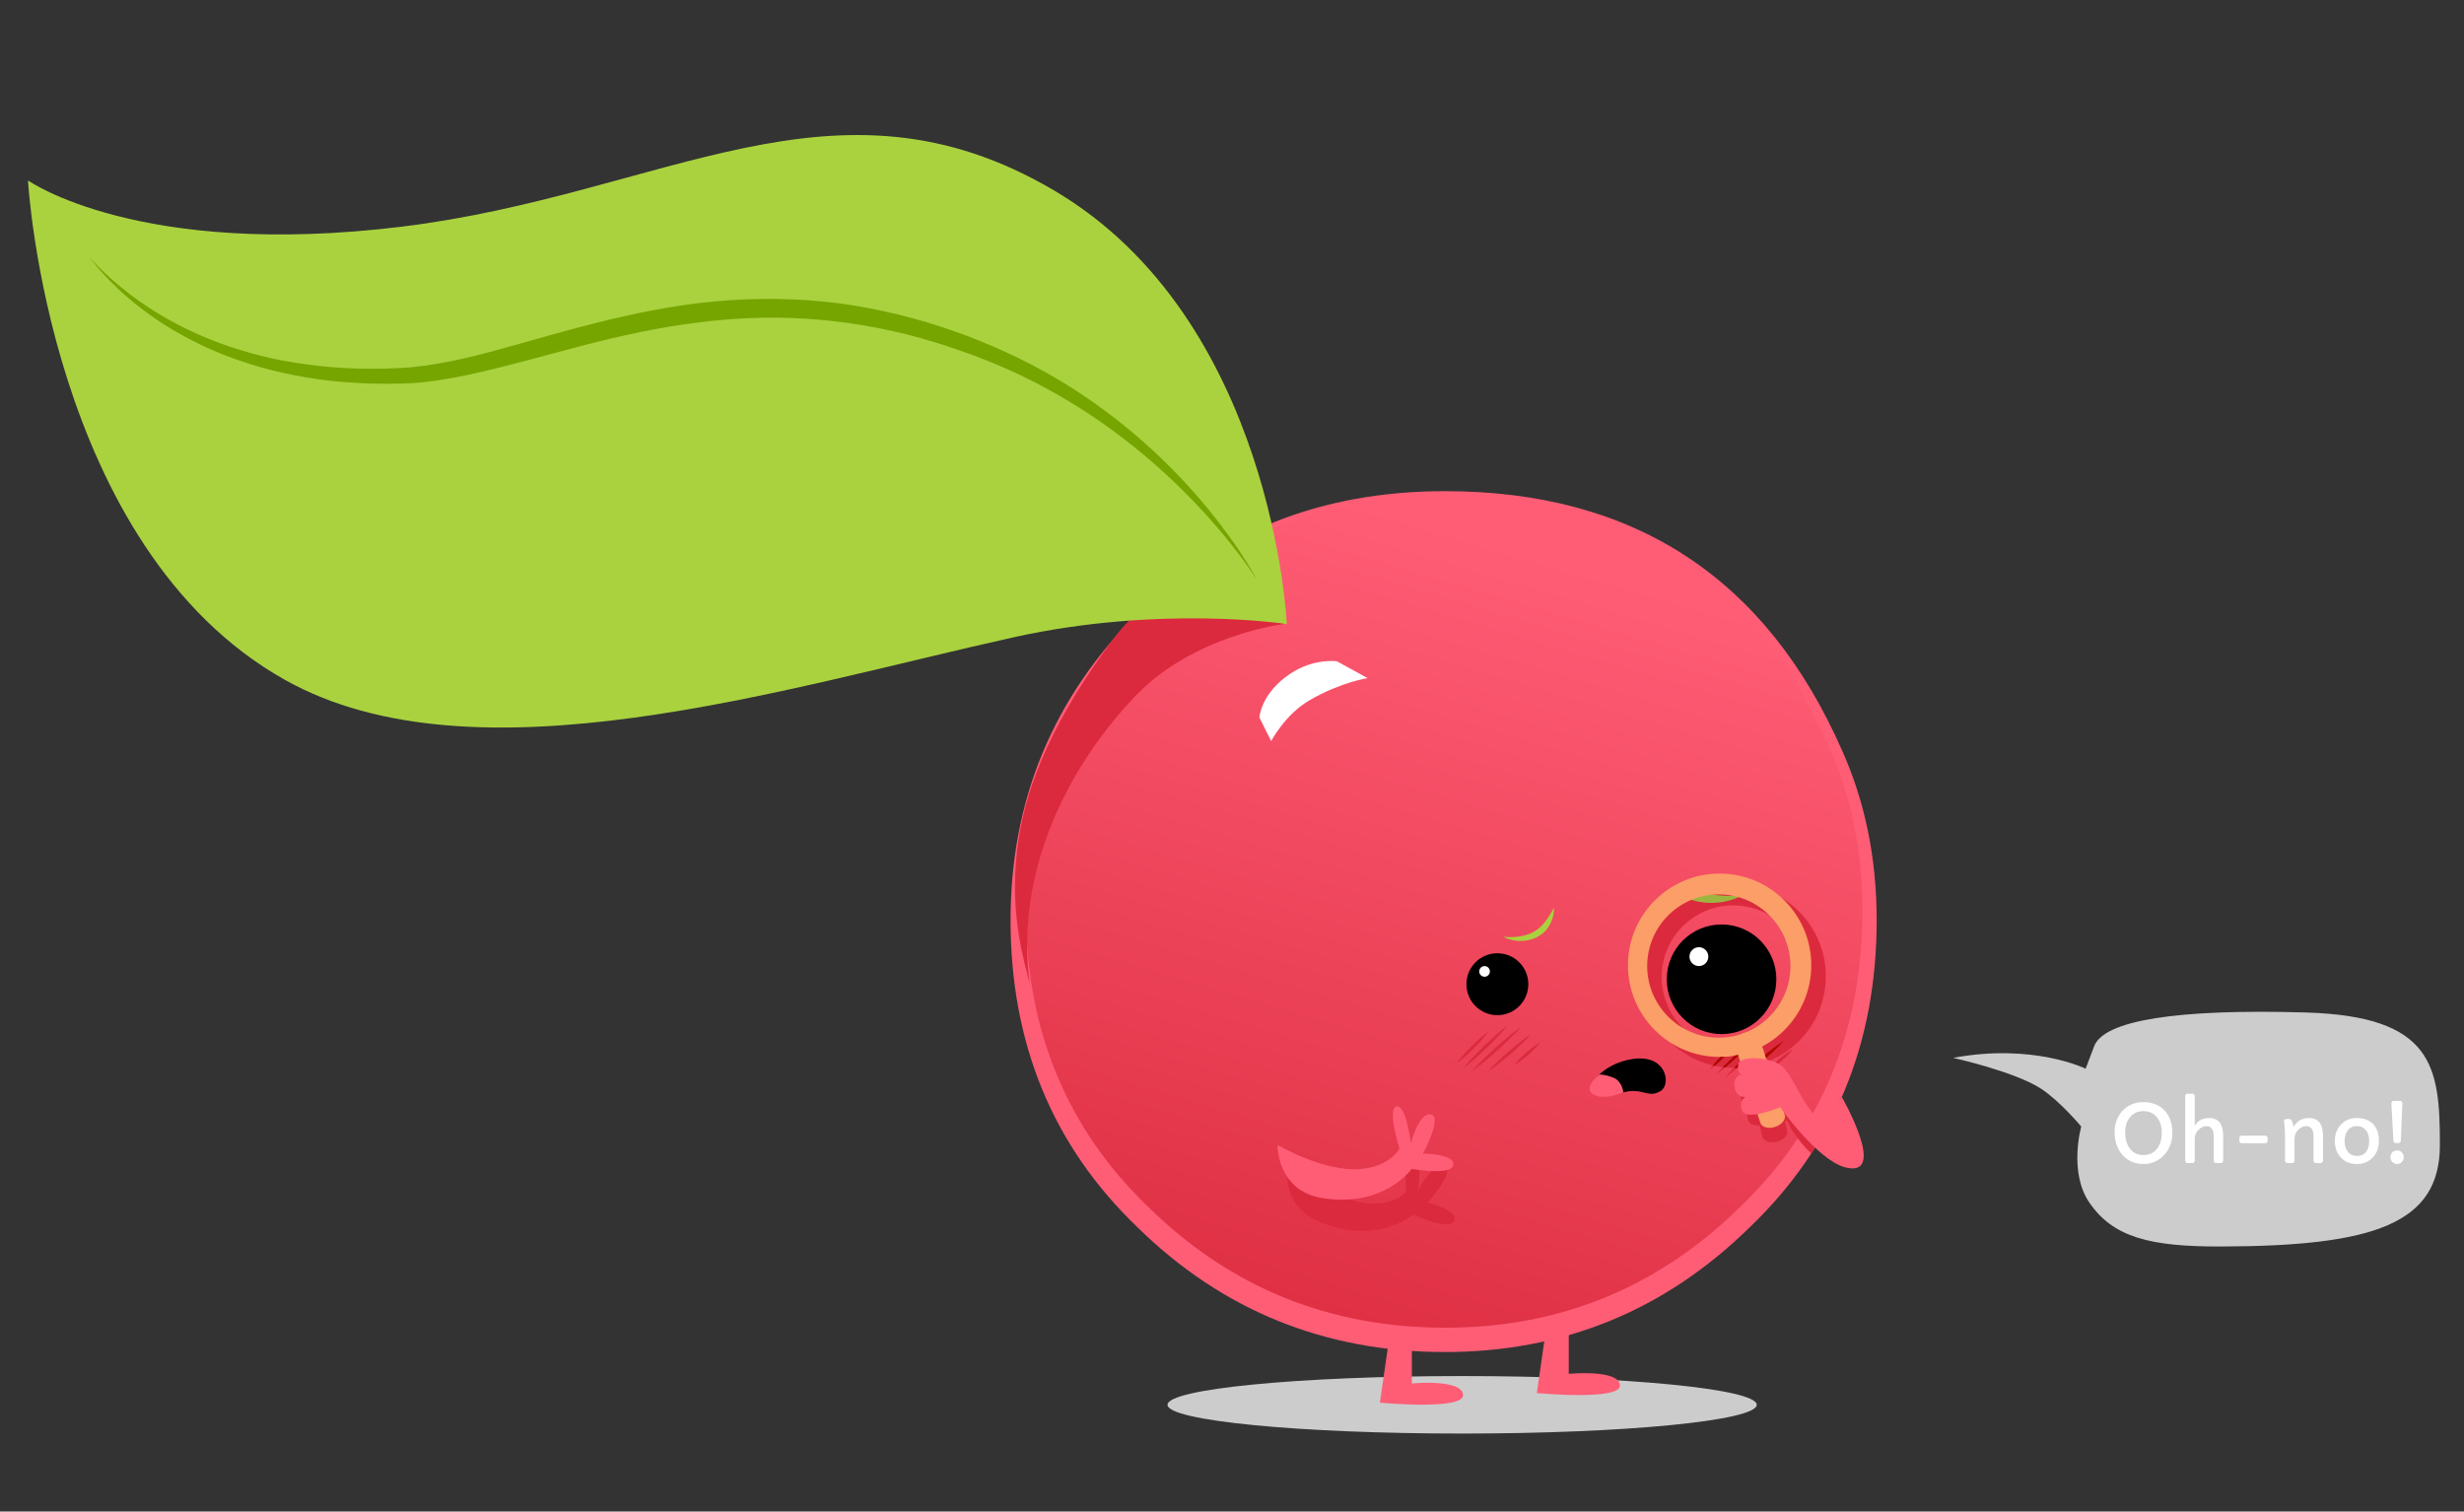 <?xml version="1.0" encoding="utf-8"?>
<!-- Generator: Adobe Illustrator 16.0.4, SVG Export Plug-In . SVG Version: 6.00 Build 0)  -->
<!DOCTYPE svg PUBLIC "-//W3C//DTD SVG 1.1//EN" "http://www.w3.org/Graphics/SVG/1.1/DTD/svg11.dtd">
<svg version="1.1" id="Layer_1" xmlns="http://www.w3.org/2000/svg" xmlns:xlink="http://www.w3.org/1999/xlink" x="0px" y="0px"
	 width="769.461px" height="472px" viewBox="0 0 769.461 472" enable-background="new 0 0 769.461 472" xml:space="preserve">
<rect x="0" y="0" width="769.461" height="472" fill="#333333" stroke="none"/>
<path fill="#CCCCCC" d="M609.931,330.332c0,0,19.277,4.258,27.5,9.668c5.949,3.914,12.5,11.783,12.5,11.783s-4,14.115,2.5,23.684
	c7.406,10.903,19,13.817,41,13.768c48.006-0.108,68.5-7.113,68.5-31.674s-2-40.249-42-41.404c-40-1.156-63,2.403-66,10.623
	l-2.621,6.932C651.31,333.711,634.931,325.664,609.931,330.332z"/>
<g>
	<path fill="#FFFFFF" d="M661.41,358.561c-0.351-0.729-0.617-1.506-0.8-2.332c-0.184-0.824-0.274-1.801-0.274-2.93
		c0-1.127,0.217-2.271,0.652-3.436s1.052-2.168,1.85-3.016c1.685-1.789,3.865-2.686,6.543-2.686c2.848,0,5.082,0.916,6.701,2.748
		c1.539,1.732,2.308,3.994,2.308,6.787c0,2.766-0.847,5.082-2.539,6.945c-0.798,0.879-1.754,1.572-2.868,2.08
		c-1.115,0.51-2.244,0.764-3.388,0.764s-2.118-0.121-2.924-0.359c-0.806-0.24-1.54-0.578-2.203-1.014s-1.251-0.955-1.765-1.557
		C662.191,359.955,661.759,359.289,661.41,358.561z M663.643,353.611c0,0.936,0.112,1.822,0.336,2.66s0.567,1.588,1.031,2.246
		c1.025,1.441,2.47,2.162,4.333,2.162c1.872,0,3.316-0.689,4.334-2.064c0.936-1.27,1.404-2.912,1.404-4.932
		c0-1.904-0.477-3.475-1.429-4.711c-1.05-1.344-2.482-2.014-4.297-2.014c-1.75,0-3.142,0.625-4.175,1.879
		C664.156,350.066,663.643,351.658,663.643,353.611z"/>
	<path fill="#FFFFFF" d="M682.406,342.307c0-0.219,0.062-0.402,0.189-0.549c0.125-0.146,0.277-0.219,0.457-0.219h1.672
		c0.188,0,0.342,0.072,0.465,0.219c0.121,0.146,0.183,0.33,0.183,0.549v9.242c0.7-1.189,1.729-1.949,3.089-2.283
		c0.431-0.105,0.979-0.158,1.641-0.158c0.664,0,1.284,0.145,1.862,0.432c0.577,0.289,1.038,0.686,1.38,1.191
		c0.609,0.92,0.915,2.273,0.915,4.064v7.58c0,0.244-0.073,0.439-0.22,0.586s-0.362,0.221-0.646,0.221h-1.197
		c-0.309,0-0.537-0.078-0.684-0.232s-0.219-0.346-0.219-0.574v-7.592c0-2.084-0.766-3.125-2.295-3.125
		c-0.855,0-1.66,0.373-2.418,1.123c-0.805,0.812-1.208,1.75-1.208,2.807v6.787c0,0.229-0.069,0.42-0.208,0.574
		s-0.361,0.232-0.671,0.232h-1.331c-0.236,0-0.42-0.078-0.555-0.232s-0.201-0.346-0.201-0.574V342.307z"/>
	<path fill="#FFFFFF" d="M699.532,356.803c-0.13-0.117-0.195-0.258-0.195-0.42v-1.16c0-0.164,0.065-0.301,0.195-0.416
		c0.13-0.113,0.288-0.17,0.476-0.17h7.422c0.188,0,0.348,0.059,0.482,0.176c0.135,0.119,0.201,0.26,0.201,0.422v1.16
		c0,0.162-0.066,0.301-0.201,0.414c-0.135,0.115-0.295,0.172-0.482,0.172h-7.422C699.82,356.98,699.662,356.922,699.532,356.803z"/>
	<path fill="#FFFFFF" d="M713.252,350.291c0-0.586,0.28-0.879,0.843-0.879h0.671c0.456,0,0.765,0.17,0.928,0.512
		c0.228,0.488,0.423,1.131,0.586,1.93c0.732-1.336,1.823-2.189,3.271-2.564c0.456-0.121,1.023-0.182,1.703-0.182
		c0.679,0,1.308,0.145,1.886,0.432c0.578,0.289,1.033,0.686,1.367,1.191c0.618,0.92,0.928,2.273,0.928,4.064v7.58
		c0,0.229-0.073,0.42-0.22,0.574s-0.362,0.232-0.647,0.232h-1.195c-0.311,0-0.537-0.078-0.684-0.232s-0.221-0.346-0.221-0.574
		v-7.592c0-2.084-0.765-3.125-2.295-3.125c-0.895,0-1.713,0.373-2.453,1.123c-0.789,0.805-1.184,1.74-1.184,2.807v6.787
		c0,0.229-0.07,0.42-0.208,0.574c-0.139,0.154-0.351,0.232-0.635,0.232h-1.257c-0.285,0-0.501-0.078-0.647-0.232
		s-0.22-0.346-0.22-0.574v-7.494c0-1.637-0.053-2.777-0.158-3.424C713.305,350.809,713.252,350.42,713.252,350.291z"/>
	<path fill="#FFFFFF" d="M729.122,356.248c0-1.059,0.177-2.029,0.531-2.912c0.354-0.883,0.84-1.637,1.458-2.264
		c1.295-1.311,2.926-1.965,4.896-1.965c2.205,0,3.914,0.654,5.127,1.965c1.172,1.262,1.758,2.994,1.758,5.199
		c0,2.133-0.663,3.875-1.989,5.225c-1.295,1.326-2.926,1.99-4.896,1.99c-2.075,0-3.743-0.68-5.005-2.039
		C729.748,360.121,729.122,358.389,729.122,356.248z M733.046,353.141c-0.306,0.451-0.527,0.965-0.666,1.539
		c-0.139,0.572-0.207,1.154-0.207,1.744c0,0.592,0.079,1.156,0.238,1.697c0.158,0.541,0.396,1.023,0.714,1.447
		c0.7,0.928,1.677,1.391,2.93,1.391c1.277,0,2.246-0.455,2.905-1.367c0.586-0.797,0.879-1.883,0.879-3.258
		c0-2.061-0.676-3.48-2.026-4.262c-0.497-0.285-1.097-0.426-1.801-0.426s-1.298,0.135-1.782,0.408S733.351,352.689,733.046,353.141z
		"/>
	<path fill="#FFFFFF" d="M746.468,361.338c0-0.578,0.207-1.078,0.622-1.502c0.398-0.414,0.892-0.621,1.478-0.621
		c0.577,0,1.065,0.207,1.465,0.621c0.406,0.424,0.609,0.924,0.609,1.502c0,0.586-0.203,1.09-0.609,1.514
		c-0.408,0.424-0.896,0.635-1.465,0.635c-0.578,0-1.07-0.211-1.478-0.635C746.675,362.428,746.468,361.924,746.468,361.338z
		 M748.08,356.932c-0.188,0-0.347-0.076-0.477-0.227c-0.131-0.15-0.195-0.332-0.195-0.543l-0.623-11.621
		c0-0.211,0.067-0.393,0.202-0.543c0.134-0.15,0.294-0.227,0.481-0.227h2.076c0.203,0,0.367,0.076,0.494,0.227
		c0.126,0.15,0.185,0.332,0.177,0.543l-0.476,11.621c0,0.211-0.067,0.393-0.202,0.543c-0.134,0.15-0.295,0.227-0.481,0.227H748.08z"
		/>
</g>
<ellipse fill="#CCCCCC" cx="456.597" cy="438.666" rx="92" ry="8.98"/>
<path fill="#FF5D76" d="M451.224,422.188c-37.496,0-69.473-12.961-95.938-38.884c-26.467-25.345-39.705-57.333-39.705-95.94
	c0-37.485,13.238-69.473,39.705-95.939c25.355-25.356,57.344-38.052,95.938-38.052c58.997,0,100.354,27.032,124.059,81.062
	c7.162,15.999,10.766,33.639,10.766,52.93c0,38.607-13.239,70.596-39.715,95.94C519.878,409.227,488.179,422.188,451.224,422.188z"
	/>
<linearGradient id="SVGID_1_" gradientUnits="userSpaceOnUse" x1="404.224" y1="442.881" x2="484.18" y2="172.59">
	<stop  offset="0.002" style="stop-color:#DB2A3D"/>
	<stop  offset="0.998" style="stop-color:#FF5D76"/>
</linearGradient>
<path fill="url(#SVGID_1_)" d="M451.394,414.595c-36.215,0-67.098-12.518-92.659-37.555c-25.562-24.479-38.349-55.374-38.349-92.662
	c0-36.204,12.787-67.099,38.349-92.661c24.489-24.49,55.385-36.752,92.659-36.752c56.982,0,96.925,26.109,119.82,78.292
	c6.917,15.452,10.396,32.489,10.396,51.121c0,37.288-12.785,68.183-38.357,92.662C517.703,402.077,487.087,414.595,451.394,414.595z
	"/>
<path fill="#DB2A3D" d="M400.848,194.871c0,0-28.153,3.376-46.44,22.629c-22.084,23.25-37.387,55.828-32.856,89.683
	c-1.529-6.502-6.4-21.2-3.894-41.933c2.011-16.634,8.671-36.366,28.249-63.387c9.501-13.113,14.487-14.011,19.999-17.598
	c7.967-5.186,14.319-0.561,19.752,1.135C396.509,188.789,400.848,194.871,400.848,194.871z"/>
<circle cx="467.599" cy="307.333" r="9.668"/>
<circle fill="#FFFFFF" cx="463.604" cy="303.337" r="1.663"/>
<circle cx="537.609" cy="305.794" r="17.116"/>
<circle fill="#FFFFFF" cx="530.537" cy="298.72" r="2.944"/>
<path d="M509.929,330.668c10.56-1.509,12,8,8.666,10c-3.333,2-4.666,0-8.666,0s-8.666,3.109-12,0.889
	C494.595,339.334,500.596,332,509.929,330.668z"/>
<g>
	<g>
		<path fill="#DB2A3D" d="M454.931,331.993c0,0,0.491-0.728,1.322-1.727c0.825-1.004,1.985-2.283,3.203-3.505
			c1.222-1.218,2.499-2.379,3.504-3.204c0.999-0.83,1.728-1.321,1.728-1.321s-0.491,0.729-1.321,1.728
			c-0.825,1.005-1.986,2.282-3.204,3.504c-1.222,1.218-2.501,2.378-3.505,3.203C455.659,331.502,454.931,331.993,454.931,331.993z"
			/>
	</g>
	<g>
		<path fill="#DB2A3D" d="M456.986,333.533c0,0,0.187-0.24,0.528-0.644c0.35-0.396,0.829-0.981,1.439-1.648
			c1.212-1.343,2.888-3.071,4.618-4.743c1.734-1.667,3.524-3.276,4.913-4.437c0.688-0.585,1.293-1.041,1.702-1.375
			c0.416-0.327,0.663-0.504,0.663-0.504s-0.186,0.24-0.528,0.644c-0.35,0.396-0.828,0.983-1.438,1.649
			c-1.212,1.343-2.888,3.071-4.619,4.742c-1.735,1.666-3.526,3.274-4.914,4.436c-0.688,0.585-1.293,1.042-1.701,1.376
			C457.233,333.356,456.986,333.533,456.986,333.533z"/>
	</g>
	<g>
		<path fill="#DB2A3D" d="M459.552,334.561c0,0,0.211-0.249,0.598-0.668c0.393-0.41,0.934-1.02,1.618-1.711
			c1.359-1.394,3.229-3.189,5.153-4.925c1.928-1.731,3.908-3.403,5.438-4.608c0.76-0.608,1.423-1.082,1.872-1.43
			c0.457-0.34,0.728-0.523,0.728-0.523s-0.211,0.25-0.597,0.668c-0.393,0.411-0.934,1.021-1.618,1.712
			c-1.359,1.395-3.23,3.188-5.154,4.924c-1.928,1.73-3.909,3.401-5.438,4.607c-0.76,0.608-1.422,1.083-1.872,1.431
			C459.823,334.377,459.552,334.561,459.552,334.561z"/>
	</g>
	<g>
		<path fill="#DB2A3D" d="M464.688,334.561c0,0,0.18-0.214,0.511-0.569c0.337-0.349,0.8-0.868,1.389-1.452
			c1.168-1.179,2.782-2.687,4.449-4.133c1.671-1.442,3.394-2.824,4.728-3.812c0.663-0.499,1.244-0.882,1.637-1.165
			c0.4-0.275,0.638-0.423,0.638-0.423s-0.18,0.214-0.51,0.57c-0.337,0.348-0.799,0.868-1.389,1.452
			c-1.168,1.18-2.783,2.686-4.45,4.132c-1.671,1.442-3.395,2.823-4.729,3.811c-0.663,0.499-1.243,0.882-1.637,1.166
			C464.925,334.413,464.688,334.561,464.688,334.561z"/>
	</g>
	<g>
		<path fill="#DB2A3D" d="M472.904,332.507c0,0,0.392-0.56,1.064-1.3c0.668-0.745,1.615-1.675,2.614-2.544
			c1.003-0.864,2.059-1.669,2.893-2.223c0.829-0.561,1.439-0.866,1.439-0.866s-0.391,0.561-1.063,1.301
			c-0.668,0.746-1.615,1.675-2.615,2.543c-1.003,0.864-2.06,1.668-2.894,2.222C473.514,332.2,472.904,332.507,472.904,332.507z"/>
	</g>
</g>
<g>
	<g>
		<path fill="#DB2A3D" d="M533.931,333.993c0,0,0.491-0.728,1.322-1.727c0.825-1.004,1.985-2.283,3.203-3.505
			c1.222-1.218,2.499-2.379,3.504-3.204c0.999-0.83,1.728-1.321,1.728-1.321s-0.491,0.729-1.321,1.728
			c-0.825,1.005-1.986,2.282-3.204,3.504c-1.222,1.218-2.501,2.378-3.505,3.203C534.659,333.502,533.931,333.993,533.931,333.993z"
			/>
	</g>
	<g>
		<path fill="#DB2A3D" d="M535.986,335.533c0,0,0.187-0.24,0.528-0.644c0.35-0.396,0.829-0.981,1.439-1.648
			c1.212-1.343,2.888-3.071,4.618-4.743c1.734-1.667,3.524-3.276,4.913-4.437c0.688-0.585,1.293-1.041,1.702-1.375
			c0.416-0.327,0.663-0.504,0.663-0.504s-0.186,0.24-0.528,0.644c-0.35,0.396-0.828,0.983-1.438,1.649
			c-1.212,1.343-2.888,3.071-4.619,4.742c-1.735,1.666-3.526,3.274-4.914,4.436c-0.688,0.585-1.293,1.042-1.701,1.376
			C536.233,335.356,535.986,335.533,535.986,335.533z"/>
	</g>
	<g>
		<path fill="#DB2A3D" d="M538.552,336.561c0,0,0.211-0.249,0.598-0.668c0.393-0.41,0.934-1.02,1.618-1.711
			c1.359-1.394,3.229-3.189,5.153-4.925c1.928-1.731,3.908-3.403,5.438-4.608c0.76-0.608,1.423-1.082,1.872-1.43
			c0.457-0.34,0.728-0.523,0.728-0.523s-0.211,0.25-0.597,0.668c-0.393,0.411-0.934,1.021-1.618,1.712
			c-1.359,1.395-3.23,3.188-5.154,4.924c-1.928,1.73-3.909,3.401-5.438,4.607c-0.76,0.608-1.422,1.083-1.872,1.431
			C538.823,336.377,538.552,336.561,538.552,336.561z"/>
	</g>
	<g>
		<path fill="#DB2A3D" d="M543.688,336.561c0,0,0.18-0.214,0.511-0.569c0.337-0.349,0.8-0.868,1.389-1.452
			c1.168-1.179,2.782-2.687,4.449-4.133c1.671-1.442,3.394-2.824,4.728-3.812c0.663-0.499,1.244-0.882,1.637-1.165
			c0.4-0.275,0.638-0.423,0.638-0.423s-0.18,0.214-0.51,0.57c-0.337,0.348-0.799,0.868-1.389,1.452
			c-1.168,1.18-2.783,2.686-4.45,4.132c-1.671,1.442-3.395,2.823-4.729,3.811c-0.663,0.499-1.243,0.882-1.637,1.166
			C543.925,336.413,543.688,336.561,543.688,336.561z"/>
	</g>
	<g>
		<path fill="#DB2A3D" d="M551.904,334.507c0,0,0.392-0.56,1.064-1.3c0.668-0.745,1.615-1.675,2.614-2.544
			c1.003-0.864,2.059-1.669,2.893-2.223c0.829-0.561,1.439-0.866,1.439-0.866s-0.391,0.561-1.063,1.301
			c-0.668,0.746-1.615,1.675-2.615,2.543c-1.003,0.864-2.06,1.668-2.894,2.222C552.514,334.2,551.904,334.507,551.904,334.507z"/>
	</g>
</g>
<path fill="#FFFFFF" d="M427.08,211.752l-9.614-5.264c0,0-7.18-1.013-14.499,3.853c-9.25,6.149-9.681,13.694-9.681,13.694
	l3.675,7.391c0,0,4.316-8.348,12.076-12.822C418.745,213.007,427.08,211.752,427.08,211.752z"/>
<path fill="#DB2A3D" d="M402.332,362.016c0,0,12.234,12.02,23.859,13.59c8.986,1.215,12.869-3.396,12.869-3.396
	s-0.867-12.961,2.225-12.973c3.093-0.013,1.625,12.241,1.625,12.241s4.756-8.871,8.218-7.247c3.463,1.623-5.349,11.283-5.349,11.283
	s9.707,2.402,8.387,5.682c-1.322,3.279-12.923-1.89-12.923-1.89s-11.354,9.894-29.515,2.083
	C398.738,375.8,402.332,362.016,402.332,362.016z"/>
<path fill="#FF5D76" d="M398.931,357.5c0,0,14.75,8.75,26.413,7.5c9.017-0.966,11.687-6.37,11.687-6.37s-3.937-12.38-0.937-13.13
	s4.5,11.5,4.5,11.5s2.5-9.75,6.25-9s-2.5,12.234-2.5,12.234s10,0.016,9.5,3.516s-13,1.25-13,1.25s-8.663,12.318-28.163,9.068
	C398.732,371.743,398.931,357.5,398.931,357.5z"/>
<path fill="#FF5D76" d="M440.893,418v14c0,0,15.508-1.5,16.008,3.5s-25.98,2.5-25.98,2.5l2.88-20H440.893z"/>
<path fill="#FF5D76" d="M489.893,415v14c0,0,15.508-1.5,16.008,3.5s-25.98,2.5-25.98,2.5l2.88-20H489.893z"/>
<path fill="#FF5D76" d="M499.433,335.533c0,0,1.832-0.079,4.498,1.027s3.021,4.532,3.021,4.532s-4.771,2.076-7.854,1.264
	C494.353,341.106,496.814,337.669,499.433,335.533z"/>
<g>
	<path fill="#AAD23F" d="M485.255,283.5c0,0,0.163,1.377-0.457,3.338c-0.309,0.975-0.82,2.08-1.612,3.146
		c-0.199,0.264-0.433,0.512-0.654,0.773c-0.253,0.236-0.498,0.487-0.773,0.712l-0.428,0.323c-0.091,0.064-0.103,0.081-0.258,0.186
		l-0.207,0.125c-0.282,0.168-0.543,0.333-0.851,0.493c-0.333,0.155-0.664,0.316-1,0.458c-0.332,0.109-0.663,0.219-0.991,0.327
		c-0.665,0.178-1.323,0.331-1.972,0.382c-1.291,0.135-2.49,0.03-3.483-0.154c-0.994-0.197-1.785-0.472-2.32-0.701
		c-0.534-0.236-0.817-0.408-0.817-0.408s0.328,0.049,0.897,0.079c0.566,0.036,1.372,0.073,2.318,0.024
		c0.944-0.035,2.032-0.159,3.141-0.424c0.553-0.145,1.113-0.304,1.665-0.513c0.269-0.116,0.54-0.233,0.812-0.352
		c0.245-0.14,0.498-0.263,0.748-0.391c0.261-0.148,0.54-0.347,0.812-0.51l0.205-0.128c-0.023,0.012,0.09-0.073,0.128-0.104
		l0.336-0.261c0.439-0.356,0.848-0.748,1.221-1.158c0.381-0.405,0.729-0.826,1.03-1.254c0.332-0.409,0.599-0.836,0.856-1.229
		c0.521-0.785,0.914-1.488,1.205-1.984C485.092,283.79,485.255,283.5,485.255,283.5z"/>
</g>
<path fill="#DB2A3D" d="M565.627,360.194l4.042-6.575c-6.276-6.015-8.598-14.877-12.263-17.267
	c-3.664-2.391-12.609-3.026-12.657,0.301c-0.042,2.965,1.47,2.6,1.47,2.6s-2.709,0.001-2.491,3.361
	c0.238,3.658,3.363,3.361,3.363,3.361s-2.286,0.994-1.025,4.141c1.268,3.162,12.101-0.241,12.101-0.241s0.238,1.525,2.879,5.106
	S565.627,360.194,565.627,360.194z"/>
<path fill="#AAD23F" d="M401.848,194.871c0,0-4.183-95.043-72.675-135.404c-68.492-40.368-121.413,1.215-203.665,11.307
	C43.24,80.871,8.741,56.341,8.741,56.341s6.356,114.419,80.14,155.9c59.379,33.404,156.1,2.596,227.66-13.241
	C362.519,188.825,401.848,194.871,401.848,194.871z"/>
<g>
	<path fill="#76A500" d="M392.679,181.333c0,0-0.822-1.366-2.534-3.812c-1.7-2.451-4.327-5.954-7.854-10.249
		c-3.528-4.293-8.049-9.309-13.534-14.741c-5.498-5.419-12.049-11.17-19.607-16.875c-7.57-5.688-16.229-11.223-25.832-16.188
		c-4.785-2.517-9.874-4.75-15.122-6.877c-2.697-1.075-5.318-2.059-8.07-3.01c-1.362-0.491-2.738-0.963-4.128-1.413
		c-1.383-0.471-2.785-0.899-4.193-1.331c-11.261-3.458-23.232-5.854-35.509-6.954c-12.277-1.133-24.861-0.846-37.315,0.699
		c-12.469,1.479-24.805,4.156-36.874,7.292c-12.072,3.141-23.942,6.599-35.776,9.145c-5.918,1.245-11.839,2.261-17.747,2.624
		c-0.736,0.057-1.476,0.075-2.211,0.109l-0.552,0.022l-0.578,0.01l-1.067,0.012c-1.421,0.017-2.834,0.033-4.239,0.049
		c-2.864-0.071-5.71-0.076-8.472-0.275c-11.093-0.551-21.506-2.421-30.81-5.109c-4.649-1.359-9.033-2.898-13.101-4.604
		c-4.064-1.716-7.805-3.596-11.229-5.509c-6.869-3.81-12.349-7.946-16.604-11.592c-4.253-3.664-7.231-6.922-9.181-9.188
		C28.597,81.288,27.658,80,27.658,80s1.03,1.22,3.124,3.344c2.088,2.126,5.307,5.096,9.697,8.479
		c4.412,3.348,10.043,7.063,16.928,10.482c6.87,3.438,15.006,6.523,24.149,8.811c4.566,1.164,9.406,2.035,14.437,2.704
		c2.513,0.358,5.085,0.59,7.693,0.847c2.618,0.159,5.27,0.372,7.97,0.409c2.705,0.119,5.411,0.045,8.163,0.042
		c1.403-0.056,2.815-0.111,4.235-0.167l1.066-0.042l0.492-0.021l0.518-0.036c0.691-0.052,1.383-0.087,2.079-0.161
		c5.56-0.51,11.238-1.521,16.979-2.849c11.493-2.642,23.252-6.4,35.451-9.581c12.183-3.223,24.783-6.09,37.63-7.618
		c12.838-1.521,25.873-1.748,38.57-0.504c6.351,0.598,12.604,1.627,18.707,2.939c6.106,1.303,12.061,2.921,17.819,4.79
		c1.439,0.468,2.873,0.933,4.285,1.439c1.418,0.487,2.823,0.992,4.21,1.523c2.765,1.041,5.555,2.181,8.167,3.308
		c5.342,2.335,10.504,4.765,15.344,7.475c9.74,5.311,18.335,11.356,25.834,17.411c7.507,6.058,13.839,12.238,19.146,17.966
		c5.312,5.729,9.536,11.072,12.848,15.578c3.319,4.504,5.659,8.228,7.209,10.784C391.952,179.914,392.679,181.333,392.679,181.333z"
		/>
</g>
<path fill="#DB2A3D" d="M543.806,276.318c-15.759-1.249-29.549,10.512-30.799,26.271c-1.251,15.759,10.511,29.549,26.271,30.799
	c1.972,0.156,3.912,0.109,5.802-0.124l5.263,21.661c0.344,1.411,2.36,2.132,4.507,1.609c2.147-0.52,3.61-2.085,3.267-3.497
	l-5.313-21.868c9.455-4.056,16.402-13.082,17.273-24.052C571.328,291.359,559.566,277.569,543.806,276.318z M563.573,306.85
	c-0.747,9.406-7.213,16.984-15.713,19.605c-0.103,0.02-0.202,0.028-0.306,0.054c-0.28,0.068-0.548,0.156-0.803,0.257
	c-2.306,0.583-4.742,0.811-7.244,0.612c-12.313-0.979-21.504-11.752-20.527-24.065c0.977-12.315,11.754-21.505,24.066-20.528
	S564.549,294.536,563.573,306.85z"/>
<path fill="#9CB53F" d="M542.49,279.666c-1.004,0.059-2.431,0.12-4.105,0.023c-1.672-0.083-3.591-0.298-5.548-0.778
	c-1.826-0.447-3.672-1.138-5.386-2.07c-1.575,0.501-3.181,0.924-4.8,1.267c0.107,0.079,0.207,0.164,0.317,0.24l0.428,0.3l0.36,0.231
	c0.442,0.299,1.066,0.642,1.624,0.933c2.229,1.157,4.681,1.808,6.967,2.032c2.293,0.23,4.423,0.05,6.182-0.3
	c1.762-0.359,3.162-0.856,4.108-1.271c0.947-0.419,1.443-0.737,1.443-0.737S543.496,279.609,542.49,279.666z"/>
<g>
	<g>
		<path fill="#FB9E67" d="M537.002,272.788c-15.809,0-28.625,12.816-28.625,28.625s12.816,28.625,28.625,28.625
			s28.625-12.816,28.625-28.625S552.811,272.788,537.002,272.788z M536.755,324.026c-12.352,0-22.366-10.014-22.366-22.366
			s10.015-22.366,22.366-22.366c12.353,0,22.366,10.014,22.366,22.366S549.108,324.026,536.755,324.026z"/>
		<path fill="#FB9E67" d="M557.336,348.135c0.454,1.38-0.88,3.058-2.979,3.745l0,0c-2.099,0.691-4.167,0.132-4.62-1.248
			l-8.006-24.359c-0.454-1.38,0.88-3.059,2.978-3.747l0,0c2.1-0.69,4.168-0.13,4.622,1.249L557.336,348.135z"/>
	</g>
</g>
<path fill="#FF5D76" d="M575.165,342.545c0,0-4.733,9.632-6.465,7.973c-6.546-6.273-8.968-15.518-12.79-18.011
	s-13.152-3.156-13.202,0.314c-0.044,3.092,1.532,2.711,1.532,2.711s-2.825,0.001-2.598,3.507c0.248,3.815,3.508,3.506,3.508,3.506
	s-2.385,1.037-1.069,4.318c1.322,3.299,11.829-1.113,11.829-1.113s11.593,16.449,20.271,18.75
	C589.851,368.123,575.165,342.545,575.165,342.545z"/>
<g>
	<path fill="#AF0700" d="M535.454,332.835c0.07-0.058,0.13-0.103,0.204-0.164c1.004-0.825,2.95-2.657,2.971-2.679
		c-0.256,0.021-1.129,0.039-1.401,0.045c-0.92,0.96-1.33,1.446-1.974,2.229c-0.1,0.119-0.26,0.325-0.348,0.436
		C535.059,332.784,535.299,332.754,535.454,332.835z"/>
	<path fill="#AF0700" d="M538.722,333.339c0,0,2.51-2.068,4.141-3.622c-0.044-0.199-0.063-0.114-0.103-0.313
		c-0.276,0.051-0.838,0.181-1.118,0.225c-1.512,1.483-3.688,3.613-3.688,3.613L538.722,333.339z"/>
	<path fill="#AF0700" d="M542.535,333.479l0.182-0.148c0,0-0.036-0.728,0.22-1.291c-0.997,0.947-1.472,1.439-1.472,1.439H542.535z"
		/>
	<path fill="#AF0700" d="M556.401,325.43c-0.393,0.283-0.974,0.666-1.636,1.165c-1.036,0.767-2.306,1.665-3.604,2.751
		c0.076,0.364,0.283,0.719,0.356,1.084c1.413-1.25,2.618-2.387,3.622-3.4c0.59-0.584,1.052-1.104,1.389-1.452
		c0.33-0.356,0.51-0.57,0.51-0.57S556.801,325.154,556.401,325.43z"/>
</g>
</svg>
